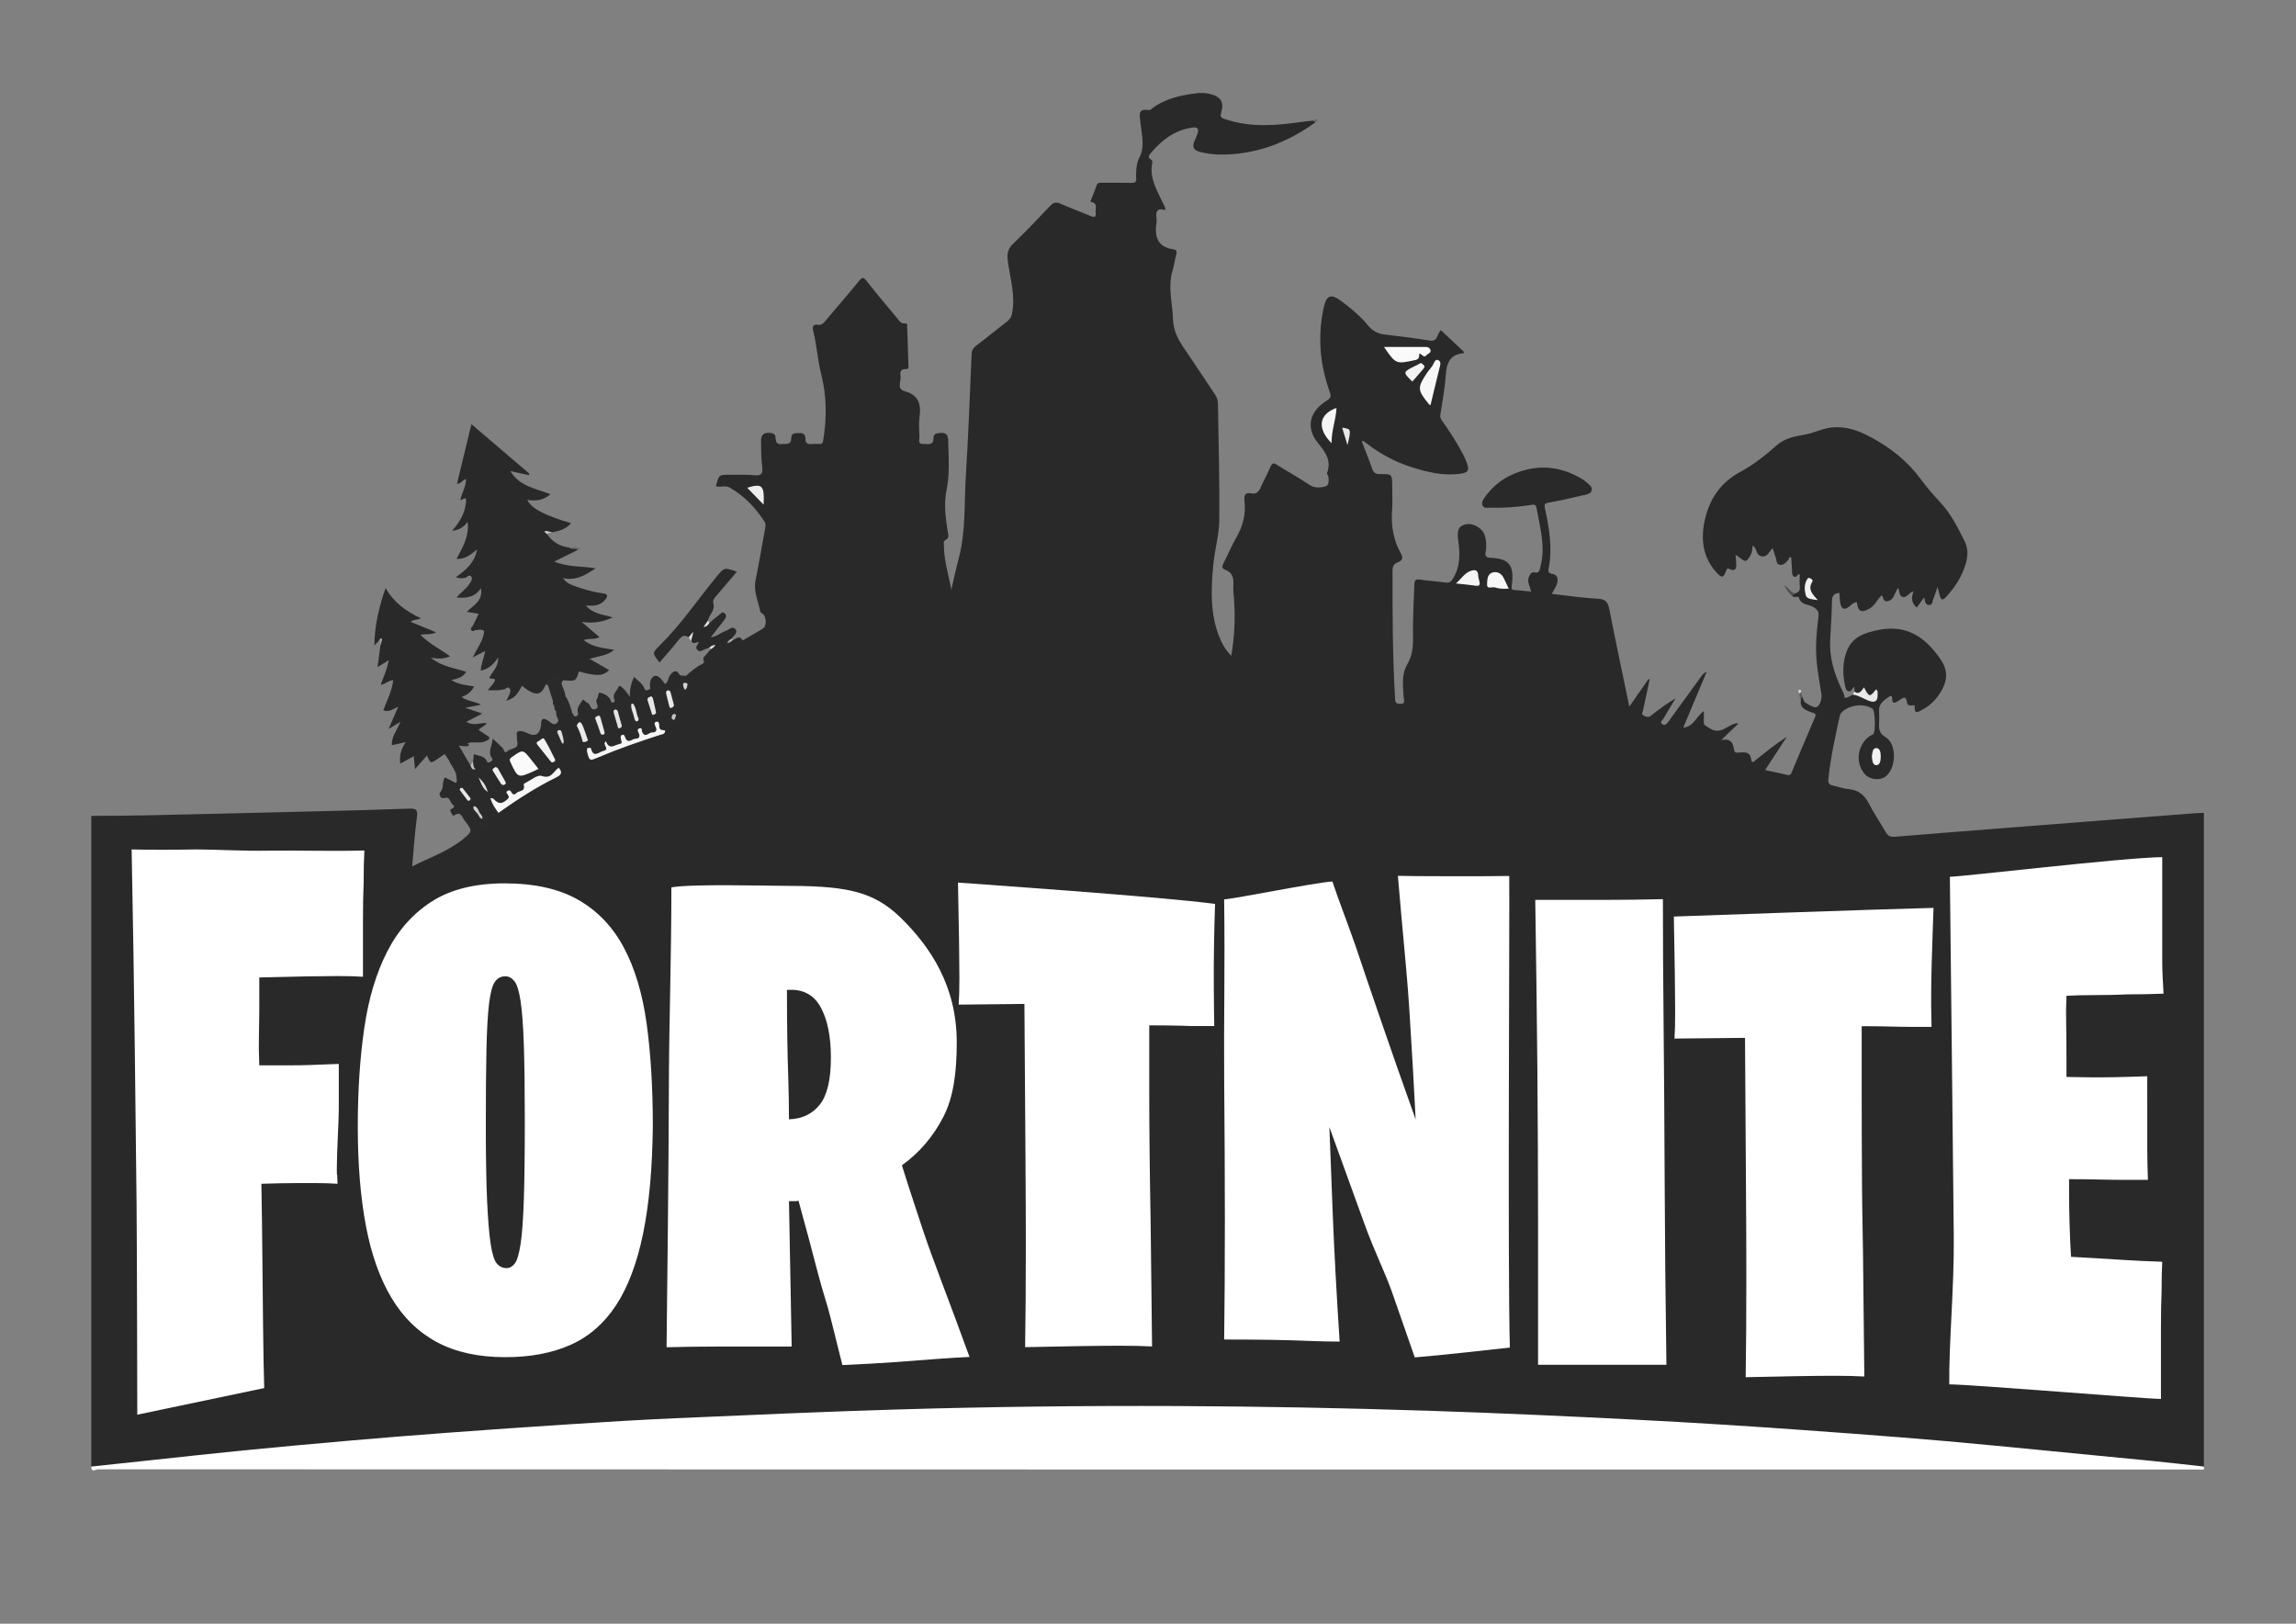 <?xml version="1.0" encoding="UTF-8" standalone="no"?>
<svg
   xmlns:dc="http://purl.org/dc/elements/1.1/"
   xmlns:cc="http://creativecommons.org/ns#"
   xmlns:rdf="http://www.w3.org/1999/02/22-rdf-syntax-ns#"
   xmlns:svg="http://www.w3.org/2000/svg"
   xmlns="http://www.w3.org/2000/svg"
   viewBox="0 0 1122.52 793.707"
   height="793.707"
   width="1122.52"
   xml:space="preserve"
   id="svg2"
   version="1.1"><rect x="0" y="0" width="1122.52" height="793.707" fill="#808080" stroke="none"/><defs
     id="defs6"><clipPath
       id="clipPath18"
       clipPathUnits="userSpaceOnUse"><path
         id="path16"
         d="M 0,595.28 H 841.89 V 0 H 0 Z" /></clipPath></defs><g
     transform="matrix(1.333,0,0,-1.333,0,793.707)"
     id="g10"><g
       id="g12"><g
         clip-path="url(#clipPath18)"
         id="g14"><g
           transform="translate(209.827,334.131)"
           id="g20"><path
             id="path22"
             style="fill:#292929;fill-opacity:1;fill-rule:evenodd;stroke:none"
             d="M 0,0 C 0.159,-0.106 0.195,-0.245 0.107,-0.416 -0.14,-2.142 1.278,-3.151 1.875,-4.515 1.979,-4.742 2.05,-4.978 2.102,-5.22 c 0.286,-1.735 1.186,-3.465 -0.047,-5.185 0.658,-0.26 1.13,0.179 1.658,0.174 0.732,0.085 1.452,0.286 2.196,0.275 2.883,-1.011 -0.071,-2.329 0.19,-3.483 0.732,-3.101 0.941,-3.253 3.733,-2.143 7.039,2.8 14.08,5.586 21.371,7.681 0.943,0.271 1.916,0.567 2.521,1.456 1.196,1.193 1.905,2.793 3.217,3.892 0.182,0.328 0.421,0.605 0.726,0.823 1.354,0.284 1.354,0.284 1.871,-0.711 0.513,1.284 -1.021,1.562 -1.191,2.49 -0.056,0.25 -0.029,0.491 0.076,0.724 0.21,0.386 0.501,0.77 0.473,1.219 -0.173,2.802 0.248,5.346 2.881,6.985 0.124,0.214 0.28,0.404 0.457,0.576 0.507,0.372 1.461,0.566 0.253,1.369 -0.835,0.557 -2.252,1.165 -0.783,2.532 1.936,1.618 3.798,3.327 6.124,4.417 1.174,0.55 -0.124,1.691 0.457,2.39 0.849,1.022 1.746,2.003 2.622,3.002 0.356,0.745 0.075,0.837 -0.571,0.555 -0.49,-0.184 -0.973,-0.39 -1.472,-0.548 -0.95,-0.301 -1.913,-1.321 -2.903,-0.318 -0.996,1.01 0.156,1.872 0.552,2.945 -0.965,-0.07 -1.901,-0.967 -2.672,0.061 -0.854,0.227 0.829,2.123 -1.087,1.652 -1.651,1.131 -2.627,0.336 -3.707,-1.032 -2.218,-2.808 -4.624,-5.47 -6.971,-8.213 -2.692,3.423 -2.74,3.471 0.083,6.253 7.789,7.678 13.875,16.76 20.797,25.151 2.866,3.473 2.805,3.524 7.486,1.878 -2.564,-3.006 -5.063,-5.926 -7.549,-8.856 -0.768,-0.906 -1.446,-1.538 -1.021,-3.18 0.541,-2.093 -1.614,-3.852 -2.11,-5.942 -0.077,-0.305 -0.309,-0.663 -0.027,-0.901 0.176,-0.147 0.474,0.11 0.715,0.192 1.164,0.964 2.299,1.969 3.506,2.875 0.57,0.428 1.162,1.387 2.028,0.529 0.798,-0.79 0.419,-1.651 -0.162,-2.402 -1.58,-2.044 -3.181,-4.072 -4.967,-6.355 2.213,0.213 3.636,1.669 5.387,2.289 1.195,0.422 2.55,1.971 3.594,0.759 1.206,-1.402 -0.65,-2.463 -1.359,-3.6 -0.203,-0.785 0.444,-0.158 0.595,-0.358 1.079,0.198 2.097,1.787 3.268,0.074 0.355,-0.519 0.801,0.027 1.148,0.228 2.181,1.254 4.391,2.465 6.51,3.819 1.486,0.951 1.285,4.554 -0.201,5.485 -0.284,0.179 -0.701,0.396 -0.753,0.655 -0.764,3.836 -2.582,7.477 -1.748,11.604 1.28,6.337 2.371,12.713 3.519,19.077 0.143,0.787 0.253,1.607 -0.231,2.357 -3.313,5.138 -7.444,9.462 -12.777,12.515 -1.536,0.879 -3.383,0.052 -5.048,0.45 1.071,4.305 1.071,4.296 5.411,4.225 2.885,-0.046 5.791,0.144 8.649,-0.153 2.846,-0.296 3.213,0.806 2.894,3.297 -0.387,3.026 -0.344,6.111 -0.408,9.172 -0.049,2.317 1.002,3.31 3.464,3.041 1.306,-0.142 1.805,-0.668 1.858,-1.759 0.075,-1.554 0.436,-2.566 2.35,-2.327 1.5,0.188 3.379,-0.465 3.394,2.063 0.011,2.157 1.488,1.876 2.953,1.973 1.732,0.115 2.241,-0.669 2.258,-2.189 0.014,-1.294 0.601,-1.973 2.017,-1.832 0.982,0.098 1.983,0.061 2.972,0.014 0.94,-0.045 1.348,0.165 1.529,1.271 1.309,8.012 1.326,16.229 -0.635,23.87 -1.388,5.415 -1.677,10.898 -3.007,16.234 -0.438,1.757 -0.103,2.623 1.858,2.328 1.278,-0.192 1.928,0.655 2.637,1.497 4.117,4.891 8.314,9.718 12.356,14.669 1.144,1.402 1.612,1.304 2.692,-0.067 3.621,-4.598 7.391,-9.08 11.142,-13.575 0.773,-0.925 1.366,-2.171 2.955,-2.013 1.024,0.103 0.792,-0.78 0.813,-1.341 0.17,-4.594 0.321,-9.189 0.449,-13.785 0.019,-0.654 0.305,-1.642 -0.829,-1.61 -3.062,0.086 -1.867,-2.308 -2.05,-3.681 -0.214,-1.609 -1.106,-3.74 1.524,-4.442 4.894,-1.304 6.109,-4.6 5.44,-9.274 -0.353,-2.473 -0.121,-5.041 -0.036,-7.564 0.032,-0.985 -0.716,-2.61 1.365,-2.498 1.538,0.082 3.725,-0.802 3.757,1.981 0.021,1.747 0.892,1.887 2.362,2.047 3.437,0.376 3.017,-2.197 3.079,-4.013 0.194,-5.667 0.505,-11.39 -0.63,-16.977 -1.049,-5.166 -0.363,-10.177 0.447,-15.232 0.182,-1.136 0.664,-2.305 -0.815,-3.021 -0.964,-0.466 -0.584,-1.431 -0.581,-2.18 0.015,-5.421 1.689,-10.597 2.716,-16.004 0.893,3.805 1.687,7.635 2.699,11.406 2.645,9.87 1.964,20.026 2.598,30.055 0.943,14.93 1.478,29.885 2.13,44.831 0.061,1.379 0.479,2.247 1.618,3.1 3.889,2.919 7.636,6.026 11.489,8.996 1.055,0.814 1.507,1.677 1.765,3.053 1.225,6.499 -0.746,12.695 -1.585,18.983 -0.347,2.596 -0.108,4.468 1.947,6.411 4.709,4.453 9.142,9.201 13.606,13.905 1.153,1.213 2.139,1.482 3.714,0.783 3.606,-1.6 7.321,-2.952 10.955,-4.489 1.42,-0.601 2.293,-0.632 1.99,1.252 -0.225,1.394 0.982,3.416 -1.649,3.836 -0.509,0.082 -0.108,0.573 0,0.856 0.669,1.757 1.402,3.492 2.012,5.27 0.363,1.055 1.132,0.94 1.94,0.937 3.516,-0.015 7.034,0.043 10.548,-0.046 1.442,-0.038 2.264,0.248 1.994,1.893 -0.073,0.439 -0.02,0.9 -0.011,1.35 0.037,2.248 0.222,4.248 1.393,6.48 1.614,3.077 0.85,6.866 0.47,10.366 -0.068,0.627 -0.256,1.245 -0.274,1.871 -0.068,2.292 -1.524,5.545 3.15,4.698 0.272,-0.049 0.647,0.274 0.926,0.488 4.895,3.757 10.659,5.004 16.597,5.71 1.518,0.179 3.031,0.163 4.562,-0.19 4.167,-0.962 5.564,-2.906 4.371,-6.915 -0.51,-1.715 0.125,-1.936 1.46,-2.389 9.444,-3.206 19,-2.307 28.582,-0.949 1.158,0.164 2.324,0.26 3.486,0.387 0.535,0.151 1.158,0.483 1.116,-0.547 -10.639,-7.712 -22.384,-12.116 -35.666,-11.864 -2.25,0.042 -4.471,0.426 -6.671,0.935 -2.216,0.513 -3.094,1.67 -2.131,3.893 0.391,0.905 0.797,1.809 1.11,2.744 0.663,1.97 0.063,2.603 -2.071,2.283 -6.335,-0.952 -11.014,-4.583 -15.004,-9.301 -0.622,-0.736 -1.305,-1.626 0.044,-2.382 0.607,-0.341 0.537,-0.951 0.448,-1.416 -1.048,-5.463 1.774,-9.867 3.898,-14.465 0.367,-0.797 1.004,-1.5 0.893,-2.692 -3.353,1.111 -3.463,-0.916 -3.188,-3.304 0.04,-0.356 0.052,-0.728 -0.001,-1.08 -0.793,-5.121 0.149,-9.125 6.227,-9.991 1.065,-0.151 1.355,-0.804 0.989,-1.971 -0.562,-1.79 -0.684,-3.72 -1.258,-5.504 -1.964,-6.091 -0.107,-12.112 0.072,-18.17 0.136,-4.627 2.325,-8.149 4.793,-11.726 3.626,-5.257 7.088,-10.629 10.671,-15.917 0.748,-1.106 1.01,-2.256 1.026,-3.549 0.192,-14.153 0.638,-28.31 0.488,-42.459 -0.056,-5.432 -1.686,-10.827 -2.197,-16.277 -0.901,-9.626 -1.262,-19.258 2.99,-28.362 0.455,-0.973 1.025,-1.902 1.631,-2.791 0.493,-0.722 1.121,-1.352 1.961,-2.342 1.224,7.086 1.507,13.831 1.027,20.622 -0.127,1.797 -0.379,3.611 -0.258,5.397 0.173,2.547 -0.33,4.56 -2.963,5.533 -1.455,0.538 -1.169,1.4 -0.589,2.519 1.566,3.026 2.842,6.215 4.558,9.149 2.493,4.265 3.659,8.739 3.075,13.646 -0.231,1.94 0.192,3.204 2.531,2.72 1.859,-0.385 2.734,0.647 3.424,2.195 1.131,2.543 2.477,4.992 3.571,7.55 0.578,1.352 1.093,1.543 2.356,0.745 3.953,-2.496 8.062,-4.748 11.942,-7.348 1.913,-1.283 3.866,-1.063 5.692,-0.642 1.615,0.372 1.411,2.221 1.27,3.591 -0.047,0.456 -0.662,0.951 -0.474,1.473 1.648,4.565 -0.626,7.516 -3.413,10.989 -4.564,5.686 -3.005,11.535 3.307,15.507 1.356,0.855 1.696,1.412 1.097,3.067 -3.569,9.842 -4.481,19.952 -2.404,30.259 1.126,5.589 2.688,6.142 7.276,2.636 3.298,-2.52 6.504,-5.187 9.107,-8.421 1.707,-2.122 3.733,-3.068 6.354,-3.369 5.448,-0.627 10.893,-1.327 16.306,-2.196 3.081,-0.495 2.559,2.399 4.104,3.828 2.826,-2.67 5.698,-5.383 8.531,-8.058 -0.123,-0.25 -0.156,-0.395 -0.2,-0.399 -4.874,-0.408 -6.246,-3.438 -6.536,-7.887 -0.32,-4.922 -1.231,-9.812 -2.006,-14.697 -0.19,-1.192 0.428,-1.886 0.975,-2.665 2.692,-3.829 5.249,-7.742 7.401,-11.906 0.533,-1.032 1.019,-2.104 1.392,-3.203 0.894,-2.64 0.428,-3.419 -2.298,-3.821 -6.318,-0.93 -12.331,0.575 -18.26,2.477 -5.869,1.883 -11.233,4.773 -16.12,8.537 -0.423,0.327 -0.852,0.652 -1.305,0.933 -0.101,0.062 -0.32,-0.066 -0.587,-0.131 1.276,-3.324 2.62,-6.604 3.777,-9.948 0.521,-1.502 1.253,-2.052 2.888,-2.028 4.479,0.063 4.481,-0.024 4.481,-4.564 0,-2.885 0.182,-5.786 -0.039,-8.654 -0.436,-5.614 0.46,-10.907 3.204,-15.841 0.854,-1.539 0.761,-2.581 -1.069,-3.252 -1.344,-0.494 -1.979,-1.386 -1.979,-3.058 -0.005,-15.508 -0.004,-31.013 0.923,-46.504 0.07,-1.16 -0.17,-2.332 1.677,-2.388 1.335,-0.04 1.831,0.25 1.6,1.604 -0.15,0.886 -0.187,1.793 -0.248,2.692 -0.243,3.572 -0.438,7.01 1.565,10.391 1.748,2.946 2.08,6.491 2.011,9.942 -0.129,6.407 0.246,12.796 0.487,19.191 0.06,1.568 0.466,1.982 2.001,1.764 3.118,-0.444 6.268,-0.661 9.389,-1.09 1.449,-0.2 2.061,0.273 2.844,1.574 2.653,4.412 2.533,9.067 1.848,13.857 -0.55,3.842 0.191,5.368 2.858,5.938 2.676,0.574 6.234,-1.542 6.939,-4.259 0.479,-1.832 0.682,-3.732 0.295,-5.623 -0.331,-1.614 -0.05,-2.336 1.921,-2.422 6.746,-0.296 8.642,-2.821 7.623,-10.176 -0.195,-1.418 0.056,-1.586 1.255,-1.65 1.875,-0.102 3.743,-0.346 5.855,-0.554 -0.42,1.976 -1.731,3.645 -0.68,5.706 0.493,0.966 0.846,1.54 1.901,1.324 1.776,-0.364 1.805,0.642 2.18,2.048 1.961,7.387 -0.151,14.437 -1.418,21.572 -0.304,1.698 -1.411,1.199 -2.454,1.05 -4.825,-0.696 -9.672,-1.09 -14.549,-0.916 -0.941,0.033 -2.173,-0.361 -2.731,0.674 -0.634,1.183 0.168,2.281 0.829,3.214 3.753,5.31 8.994,8.518 15.191,10.037 7.252,1.778 14.096,0.384 20.462,-3.455 0.462,-0.278 0.933,-0.571 1.312,-0.945 0.934,-0.925 2.499,-1.666 2.165,-3.175 -0.302,-1.37 -1.958,-1.51 -3.109,-1.789 -4.183,-1.012 -8.392,-1.947 -12.629,-2.699 -1.486,-0.262 -1.711,-0.738 -1.419,-2.085 1.568,-7.226 2.818,-14.482 1.406,-21.906 -0.209,-1.095 -0.31,-1.909 1.387,-2.185 1.987,-0.323 2.15,-2.132 1.565,-3.781 -0.41,-1.152 -1.128,-2.194 -1.83,-3.512 5.757,-0.642 11.253,-1.523 16.777,-1.764 3.013,-0.132 3.831,-1.338 4.35,-4.001 2.278,-11.687 4.766,-23.333 7.302,-35.593 2.536,3.645 4.794,6.887 7.052,10.132 0.13,-0.061 0.262,-0.121 0.392,-0.18 -0.803,-3.757 -1.626,-7.511 -2.395,-11.276 -0.138,-0.673 -0.89,-1.44 0.346,-2.042 1.007,-0.492 1.722,-0.613 2.678,0.148 2.806,2.238 5.701,4.367 8.907,6.28 -1.485,-2.462 -3.009,-4.9 -4.42,-7.403 -0.329,-0.584 -1.495,-1.235 -0.537,-2.002 1.051,-0.841 1.727,0.029 2.353,0.896 3.999,5.549 8.028,11.078 12.055,16.607 0.467,0.641 0.993,1.239 1.941,1.622 -2.798,-6.674 -5.598,-13.348 -8.597,-20.501 3.982,0.438 4.76,4.175 7.547,6.086 0,-1.359 0.08,-2.549 -0.021,-3.725 -0.135,-1.599 0.846,-1.67 1.981,-2.456 4.147,-2.876 6.621,1.086 9.847,1.675 0.154,0.028 0.32,-0.024 0.88,-0.075 -2.019,-1.933 -3.855,-3.689 -6.303,-6.03 3.589,0.712 4.362,-1.146 4.702,-3.635 0.194,-1.428 1.561,-0.922 2.452,-0.903 1.864,0.038 3.476,0.113 3.811,-2.458 0.273,-2.086 1.387,-0.558 1.963,-0.102 3.595,2.831 7.138,5.726 11.125,8.275 -2.602,-3.984 -5.203,-7.968 -7.962,-12.191 2.857,-0.616 5.489,-1.134 8.095,-1.774 0.904,-0.223 1.275,0.028 1.609,0.827 2.839,6.785 5.672,13.573 8.605,20.317 0.64,1.476 -0.368,1.415 -1.16,1.732 -2.173,0.872 -4.611,1.535 -3.993,4.756 -0.157,0.49 -0.485,1.05 0.449,1.093 0.31,-0.943 0.611,-1.952 1.515,-2.46 1.319,-0.742 3.16,-2.019 4.168,-1.141 1.185,1.033 1.625,3.092 1.309,4.97 -1.015,6.027 -2.132,12.053 -1.873,18.199 0.14,3.324 0.458,6.646 0.856,9.949 0.193,1.598 -0.385,2.354 -1.696,3.214 -1.805,1.185 -4.701,0.672 -5.48,3.597 -0.168,0.626 -1.707,-0.196 -2.449,0.513 -0.307,1.084 0.753,0.663 1.114,1.012 1.115,0.365 1.812,0.922 1.672,2.311 -0.151,1.514 -0.034,3.058 -0.034,4.69 -0.989,0.203 -1.208,-1.487 -2.195,-0.808 -0.81,0.556 -0.59,1.445 -0.643,2.23 -0.105,1.528 -0.179,3.057 -0.275,4.585 -0.006,0.08 -0.088,0.155 -0.148,0.252 -0.767,0.123 -0.655,-0.671 -0.964,-1.003 -0.871,-0.933 -1.719,-2.05 -3.113,-1.784 -1.308,0.251 -1.139,1.654 -1.458,2.639 -0.358,1.108 -0.724,2.212 -1.129,3.445 -1.291,-1.138 -1.848,-3.323 -4.041,-2.982 -2.082,0.324 -1.696,2.742 -3.004,3.762 -0.196,0.19 -0.314,0.138 -0.329,-0.145 -0.089,-1.849 -0.599,-3.534 -1.928,-4.889 -0.739,-0.751 -0.749,-0.739 -4.314,1.853 0.097,-1.251 0.245,-2.4 0.265,-3.55 0.023,-1.608 -0.485,-2.649 -2.345,-1.729 -0.852,0.421 -1.11,0.255 -1.45,-0.715 -0.888,-2.532 -1.537,-2.612 -3.4,-0.577 -4.929,5.381 -5.873,11.821 -4.488,18.652 1.63,8.047 5.756,14.351 13.246,18.356 4.845,2.59 9.161,6.085 13.282,9.702 3.066,2.693 6.722,3.265 10.406,3.93 3.365,0.608 6.402,2.273 9.869,2.61 5.295,0.516 9.917,-1.236 14.389,-3.654 7.124,-3.852 13.36,-8.742 18.19,-15.369 2.222,-3.047 4.732,-5.903 7.307,-8.666 3.804,-4.087 6.199,-8.993 8.678,-13.888 1.454,-2.872 1.291,-5.689 0.417,-8.619 -1.365,-4.584 -3.918,-8.422 -7.118,-11.928 -1.403,-1.535 -1.938,-1.069 -2.373,0.579 -0.242,0.921 -0.482,1.843 -0.803,3.073 -0.581,-1.684 -0.985,-3.147 -1.596,-4.518 -0.352,-0.789 -0.078,-2.229 -1.592,-2.108 -1.446,0.116 -1.329,1.428 -1.721,2.762 -0.965,-1.327 -1.783,-2.45 -2.696,-3.705 -1.972,1.585 -2.108,3.559 -1.178,5.958 -1.688,-0.428 -2.381,-2.322 -3.795,-2.12 -1.651,0.24 -1.233,2.154 -1.863,3.327 -1.417,-1.646 -1.328,-4.574 -4.097,-4.872 -1.379,-0.147 -1.26,1.516 -1.949,2.175 -1.652,-1.516 -2.493,-3.764 -4.538,-4.913 -2.921,-1.643 -4.187,-0.994 -4.541,2.383 -1.282,-0.001 -2.056,-0.989 -2.919,-1.651 -1.889,-1.446 -2.767,-0.638 -3.152,1.263 -0.246,1.208 -0.25,2.465 -0.374,3.811 -1.926,-0.146 -2.677,-1.013 -2.705,-3.056 -0.064,-4.681 -0.391,-9.36 -0.653,-14.038 -0.359,-6.373 1.383,-12.262 4.084,-17.931 0.533,-1.115 1.153,-2.188 1.199,-3.487 1.198,0.039 2.062,0.727 3.005,1.216 2.205,0.575 3.897,-0.902 5.796,-1.504 1.692,-0.536 2.522,-0.097 2.714,2.133 -1.58,-1.284 -2.902,-1.609 -4.098,-0.02 -0.559,0.741 -1.109,-0.001 -1.638,-0.212 -0.923,-0.365 -1.746,-0.453 -2.187,0.692 v 1.797 c -0.872,-0.56 -1.024,-1.923 -2.048,-1.688 -1.126,0.258 -1.253,1.421 -1.447,2.388 -0.849,4.226 -0.836,8.445 0.753,12.484 2.038,5.182 6.626,6.631 11.556,7.636 10.59,2.158 17.594,-2.904 23.066,-11.188 2.31,-3.497 2.281,-7.082 0.279,-10.698 -1.738,-3.14 -4.072,-5.739 -7.299,-7.36 -1.001,-0.504 -2.872,-2.143 -2.736,1.021 0.04,0.899 -0.615,0.591 -1.128,0.513 -0.834,-0.125 -1.591,0.294 -1.674,1.026 -0.317,2.814 -1.533,1.782 -2.955,0.877 -1.048,-0.668 -2.544,-1.925 -2.524,0.885 0.005,0.813 -0.578,0.826 -1.1,0.464 -1.93,-1.339 -3.929,-2.617 -3.697,-5.469 0.115,-1.432 0.069,-2.884 0.011,-4.326 -0.084,-2.132 0.043,-3.66 2.417,-5.09 4.193,-2.526 3.906,-11.405 -0.019,-14.385 -2.108,-1.603 -5.795,-1.194 -7.605,0.842 -3.967,4.46 -2.57,11.82 2.765,14.538 0.076,0.039 0.184,0.02 0.255,0.067 0.975,0.644 0.781,8.771 -0.221,9.418 -3.282,2.12 -8.749,1.423 -11.454,-1.51 -0.336,-0.365 -0.514,-0.936 -0.624,-1.441 -1.638,-7.548 -3.313,-15.084 -4.11,-22.792 -0.178,-1.73 0.451,-2.206 1.854,-2.5 1.841,-0.387 3.647,-1.08 5.504,-1.24 3.679,-0.317 5.939,-2.173 7.577,-5.431 1.773,-3.522 4.071,-6.777 6.012,-10.221 0.798,-1.417 1.662,-1.983 3.375,-1.839 13.371,1.125 26.751,2.143 40.129,3.192 11.672,0.913 23.344,1.826 35.016,2.735 11.853,0.923 23.706,1.842 35.562,2.752 0.895,0.068 1.799,0.049 2.701,0.07 v -239.703 c -2.538,-1.269 -5.187,-0.416 -7.695,-0.117 -21.66,2.576 -43.371,4.652 -65.083,6.683 -14.079,1.319 -28.185,2.392 -42.284,3.517 -13.197,1.053 -26.401,2.058 -39.607,2.986 -9.879,0.697 -19.773,1.26 -29.66,1.863 -11.235,0.684 -22.485,1.105 -33.708,1.978 -3.768,0.293 -7.561,0.38 -11.333,0.515 -10.712,0.378 -21.425,0.846 -32.127,1.316 -12.507,0.55 -25.035,0.548 -37.524,1.46 -0.358,0.025 -0.72,0.048 -1.08,0.042 -13.253,-0.255 -26.498,0.362 -39.735,0.675 -28.579,0.676 -57.155,0.445 -85.728,0.298 -11.076,-0.058 -22.171,-0.108 -33.244,-0.496 -12.605,-0.442 -25.217,-0.615 -37.816,-1.073 -13.95,-0.506 -27.901,-1.026 -41.846,-1.653 -10.614,-0.478 -21.234,-0.927 -31.835,-1.599 -13.21,-0.84 -26.427,-1.581 -39.635,-2.466 -9.074,-0.61 -18.149,-1.245 -27.224,-1.849 -10.245,-0.682 -20.474,-1.605 -30.711,-2.411 -10.958,-0.864 -21.903,-1.889 -32.847,-2.9 -13.819,-1.281 -27.635,-2.581 -41.433,-4.08 -9.853,-1.069 -19.693,-2.264 -29.562,-3.181 -1.054,-0.098 -2.177,-0.26 -3.123,0.492 v 238.62 c 6.559,0.057 13.121,0.036 19.679,0.182 21.423,0.473 42.845,0.993 64.267,1.523 10.89,0.27 21.782,0.537 32.668,0.957 2.472,0.094 3.185,-0.387 2.828,-3.037 -0.799,-5.94 -1.183,-11.936 -1.758,-18.157 6.436,3.23 13.048,5.555 18.592,9.911 1.11,0.384 2.202,-0.413 3.402,0.107 1.12,0.489 2.346,0.331 2.039,2.287 -0.251,1.601 1.423,1.97 2.605,2.02 1.356,0.059 1.981,0.123 1.543,1.763 -0.344,1.283 0.487,2.256 1.785,2.549 0.73,0.165 1.425,0.183 1.517,1.13 1.682,2.334 4.281,3.506 6.582,4.994 4.513,2.917 9.006,5.904 13.917,8.136 1.656,0.752 2.04,1.828 1.509,3.424 0.65,1.84 0.572,3.556 -0.776,5.107 -0.651,0.746 -0.389,1.622 0.188,2.156 0.715,0.662 1.015,1.639 1.846,2.172 0.398,0.004 0.747,-0.139 1.075,-0.351 0.366,-0.27 0.722,-0.596 0.818,-1.032 0.529,-2.406 1.523,-1.408 2.64,-0.481 -0.617,0.994 -1.539,1.408 -2.293,2.016 -0.553,0.447 -1.277,0.956 -0.889,1.739 0.318,0.642 1.09,0.397 1.704,0.287 0.418,-0.075 0.857,-0.32 1.237,0.112 -3.173,0.245 -5.417,2.393 -4.957,5.306 0.245,1.55 -0.805,2.063 -1.253,3.051 -0.028,0.175 -0.055,0.349 -0.082,0.524 -0.317,0.37 -0.219,0.773 -0.108,1.187 0.149,0.559 0.352,1.176 -0.656,0.912 -0.507,0.478 -0.294,1.115 -0.367,1.687 0.535,0.775 0.654,1.559 0.341,2.495 -0.434,1.298 0.012,2.263 1.4,2.675 1.194,0.155 1.717,-0.673 1.707,-1.575 C -3.612,6.633 -2.904,7.938 -2.747,7.561 -2.452,6.9 -2.753,6.046 -2.08,5.508 -1.708,4.134 -2.324,2.904 -2.562,1.517 -1.89,0.878 -0.485,1.185 0,0" /></g><g
           transform="translate(33.477,57.63)"
           id="g24"><path
             id="path26"
             style="fill:#ffffff;fill-opacity:1;fill-rule:evenodd;stroke:none"
             d="m 0,0 c 7.423,0.792 14.846,1.586 22.27,2.376 11.188,1.19 22.371,2.449 33.569,3.549 12.994,1.276 25.997,2.465 39.004,3.592 11.935,1.036 23.876,2 35.822,2.883 15.002,1.109 30.01,2.163 45.022,3.126 12.858,0.827 25.718,1.638 38.588,2.198 27.194,1.18 54.389,2.406 81.595,3.216 34.065,1.014 68.142,1.396 102.225,1.254 31.014,-0.131 62.022,-0.733 93.016,-1.753 25.221,-0.828 50.433,-1.98 75.636,-3.262 20.335,-1.034 40.659,-2.325 60.969,-3.781 23.536,-1.688 47.069,-3.436 70.556,-5.734 19.082,-1.866 38.17,-3.686 57.251,-5.567 6.444,-0.636 12.878,-1.395 19.317,-2.097 -0.225,-0.339 0.526,-1.148 -0.543,-1.089 -0.629,0.036 -1.261,0.008 -1.893,0.008 -256.657,0 -513.313,-0.002 -769.969,0.075 C 1.737,-1.006 -0.069,-2.342 0,0" /></g><g
           transform="translate(211.944,393.785)"
           id="g28"><path
             id="path30"
             style="fill:#292929;fill-opacity:1;fill-rule:evenodd;stroke:none"
             d="m 0,0 c -2.776,-1.375 -5.551,-2.75 -8.693,-4.305 5.006,-2.03 9.941,-1.633 15.214,-2.436 -3.796,-2.556 -7.24,-4.683 -11.995,-3.608 1.367,-1.993 3.297,-2.568 5.092,-3.189 3.13,-1.082 6.323,-2.001 9.632,-2.417 1.624,-0.203 1.906,-0.851 0.866,-2.2 -1.749,-2.27 -4.143,-2.52 -7.167,-2.218 2.67,-3.271 6.352,-3.226 9.801,-4.395 -3.785,-1.768 -7.416,-2.265 -11.405,-1.616 2.135,-1.82 4.27,-3.639 6.583,-5.61 -1.813,-1.005 -3.686,-0.304 -5.779,-1.068 3.323,-2.731 7.147,-2.875 11.181,-3.601 -2.723,-2.274 -5.861,-2.218 -9.002,-3.328 2.534,-1.448 4.829,-2.76 7.15,-4.088 -2.319,-2.241 -4.534,-2.322 -11.124,-0.495 -1.032,-3.601 -1.032,-3.601 -5.643,-3.252 -2.917,1.529 -4.955,1.036 -6.484,-1.566 -1.837,-4.258 -3.767,-4.366 -8.717,-0.486 -2.129,-3.758 -2.764,-4.381 -5.736,-5.469 0.367,0.749 0.651,1.323 0.93,1.898 0.404,0.831 0.813,1.834 0.302,2.574 -0.75,1.088 -1.49,-0.414 -2.339,-0.324 -0.513,0.054 -1.054,-0.251 -1.587,-0.27 -1.254,-0.045 -2.51,-0.014 -4.059,-0.014 0.824,1.422 2.198,2.26 2.608,3.775 -0.439,0.862 -1.518,0.104 -2.113,0.817 1.128,2.274 3.46,4.078 3.248,7.463 -1.639,-2.567 -3.517,-4.259 -6.356,-4.857 0.03,2.442 1.2,4.543 1.562,7.209 -1.46,-0.765 -2.716,-1.422 -4.521,-2.366 1.264,2.734 2.789,4.684 3.571,7.002 1.048,3.11 0.886,3.34 -2.331,3.055 -0.593,-0.053 -1.383,-0.922 -1.853,0.099 -0.295,0.639 0.448,1.038 0.693,1.558 0.648,1.375 1.336,2.732 2.095,4.271 -1.462,0.252 -2.777,0.479 -4.323,0.747 2.262,2.389 5.976,3.86 5.152,8.624 -2.357,-3.375 -5.379,-3.667 -8.93,-3.372 1.636,1.975 3.672,3.217 4.852,5.207 0.445,0.751 1.158,1.634 0.475,2.474 -0.751,0.923 -1.392,-0.257 -2.089,-0.43 -1.055,-0.26 -2.032,-0.315 -3.533,0.18 3.742,2.658 6.866,5.267 7.83,10.199 -2.465,-2.011 -4.526,-3.672 -7.562,-3.483 2.215,4.223 4.728,8.215 4.06,13.614 -1.47,-2.083 -3.188,-3.011 -5.685,-3.335 3.059,3.563 5.201,7.196 5.11,11.755 -0.839,0.591 -1.232,-0.62 -2.083,-0.346 0.547,2.512 2.089,4.826 2.08,7.562 -1.389,-0.154 -1.728,-1.824 -3.306,-1.668 1.737,7.178 3.458,14.291 5.282,21.824 7.163,-6.114 14.221,-12.139 21.28,-18.165 -0.074,-0.176 -0.15,-0.351 -0.224,-0.526 -2.258,0.492 -4.514,0.987 -6.772,1.48 3.307,-5.54 9.263,-6.394 14.701,-8.478 -2.596,-2.268 -5.435,-2.552 -8.489,-2.061 1.365,-3.084 6.265,-5.688 16.045,-8.549 -1.894,-2.285 -4.44,-2.88 -7.034,-3.38 -1.508,0.345 -1.508,0.345 -1.76,-0.652 C -9.32,2.931 -6.644,1.248 -3.188,0.854 -2.256,0.081 -0.722,1.557 0,0" /></g><g
           transform="translate(139.053,360.592)"
           id="g32"><path
             id="path34"
             style="fill:#292929;fill-opacity:1;fill-rule:evenodd;stroke:none"
             d="M 0,0 C -0.454,-0.486 -0.908,-0.973 -1.755,-1.881 -1.644,5.651 -0.038,12.29 2.365,19.197 5.361,13.955 9.747,10.671 15.298,8.134 13.912,7.347 12.473,7.79 11.593,6.783 14.639,5.53 17.68,4.278 20.911,2.948 19.121,2.032 17.309,2.386 15.12,2.107 c 3.247,-3.397 7.229,-5.248 10.898,-7.936 -2.165,-0.989 -4.24,-0.966 -7.065,-0.554 4.173,-3.314 8.687,-3.71 12.974,-5.131 -1.098,-1.937 -3.025,-2.508 -5.436,-3.04 2.861,-1.732 5.545,-1.847 8.331,-2.332 -0.977,-1.931 -2.449,-3.163 -4.625,-3.849 2.141,-1.575 4.761,-1.585 7.15,-2.825 -1.826,-0.372 -3.365,-0.686 -5.747,-1.17 2.452,-0.823 4.15,-1.392 6.236,-2.091 -2.052,-1.066 -3.886,-2.018 -5.86,-3.044 2.506,-1.581 4.902,-0.405 7.4,-0.397 -0.576,-1.418 -2.135,-1.431 -2.871,-2.607 0.845,-0.567 1.81,-1.171 2.724,-1.846 0.476,-0.351 1.405,-0.566 1.161,-1.277 -0.161,-0.465 -0.944,-0.778 -1.506,-1.029 -2.068,-0.927 -4.384,0.132 -6.465,-0.771 0.019,-1.386 -0.862,-0.807 -1.357,-0.519 -2.007,1.174 -1.859,-0.151 -1.729,-1.441 0.342,-3.396 -0.33,-4.112 -3.829,-4.026 -0.46,0.66 -0.921,1.32 -1.462,2.097 -0.854,-0.588 -1.705,-1.181 -2.564,-1.762 -2.636,-1.786 -2.637,-1.784 -3.916,1.255 -1.391,-1.582 -2.733,-3.11 -4.407,-5.016 -0.168,1.785 -0.295,3.126 -0.447,4.745 -1.734,-0.962 -3.246,-1.801 -4.939,-2.74 -0.448,3.056 0.327,5.443 2.002,7.882 -1.793,-0.393 -3.389,-0.743 -5.091,-1.116 -0.201,3.183 1.874,5.396 3.128,8.548 -1.605,-0.96 -2.697,-1.614 -4.328,-2.589 1.263,2.917 2.327,5.376 3.512,8.116 -1.829,-0.653 -3.353,-2.211 -5.471,-1.247 1.361,3.57 3.16,6.985 3.672,11.027 -1.728,-0.045 -2.847,-1.483 -4.604,-1.736 0.972,2.924 2.368,5.596 2.939,9.061 -1.487,-0.931 -2.69,-1.685 -4.132,-2.587 0.399,2.949 0.756,5.589 1.114,8.229 C 0.662,-0.973 1.278,-0.187 0,0" /></g><g
           transform="translate(164.558,316.814)"
           id="g36"><path
             id="path38"
             style="fill:#2a2a2a;fill-opacity:1;fill-rule:evenodd;stroke:none"
             d="M 0,0 C 2.203,0.615 4.133,1.404 3.406,4.357 3.206,5.171 2.892,6.326 3.733,6.767 4.247,7.038 5.261,6.568 5.835,5.917 6.21,5.492 6.584,5.512 6.915,5.986 7.432,5.632 7.775,5.139 6.889,4.995 6.057,4.859 5.167,5.07 3.76,5.164 5.317,2.503 6.675,0.181 8.032,-2.141 c 1.489,-0.134 0.353,1.226 0.92,1.616 0.092,0.799 0.184,1.596 0.298,2.576 1.803,-0.658 3.819,-0.556 4.774,-2.588 0.315,-0.671 0.788,-0.522 1.315,-0.179 0.474,0.308 1.034,0.594 0.58,1.217 -1.747,2.398 0.07,4.567 0.241,7.258 1.381,-1.301 2.472,-2.346 3.585,-3.368 0.576,-0.529 0.564,-2.518 1.901,-1.189 1.179,1.173 4.365,0.582 3.446,3.683 -0.025,0.085 -0.028,0.179 -0.023,0.269 0.07,1.138 -0.527,2.827 0.408,3.255 0.895,0.41 2.46,-0.155 3.522,-0.698 2.443,-1.249 4.205,-0.531 4.732,2.177 0.068,0.352 0.169,0.708 0.165,1.061 -0.026,2.405 0.9,2.48 2.727,1.322 0.848,-0.54 1.759,-1.88 3.051,-0.817 1.265,1.041 -0.099,2.033 -0.196,3.054 -0.026,0.266 -0.03,0.533 -0.043,0.799 1.225,-0.688 2.044,-1.285 1.704,-3.147 -0.474,-2.602 2.067,-4.652 5.59,-5.031 C 45.726,7.759 44.407,8.156 42.712,8.583 44.086,6.874 45.778,6.206 47.081,5.078 46.782,3.341 44.822,3.695 43.907,2.582 43.349,1.901 42.861,3.105 42.934,3.576 43.088,4.587 42.812,5.316 42.08,5.946 41.526,6.854 41.718,8.045 40.971,8.879 41.324,8.12 41.866,7.396 41.396,6.49 40.743,5.958 41.656,4.941 40.15,4.296 c -2.033,-0.87 1.527,-2.331 0.495,-3.849 2.285,-1.301 0.044,-2.244 -0.265,-3.341 -1.206,-3.027 -2.925,-3.813 -5.976,-3.864 -2.372,-0.039 -4.676,-1.05 -6.005,-3.347 -1.276,-2.208 -3.694,-3.219 -5.966,-2.444 -0.46,-3.16 -2.716,-4.514 -5.678,-3.372 0.54,-1.184 1.567,-2.138 1.505,-3.545 0.277,-0.854 1.585,-2.118 -0.932,-1.558 -1.64,0.366 -2.464,-0.694 -1.838,-2.42 0.564,-1.553 0.818,-2.544 -1.577,-2.006 -1.511,0.337 -3.386,0.135 -2.531,-2.419 0.45,-1.341 0.096,-1.783 -1.372,-1.596 -1.589,0.204 -3.303,-1.666 -4.814,0.28 3.585,3.021 3.637,3.063 0.64,6.918 -0.875,1.126 -1.318,3.551 -3.768,1.872 -0.55,-0.376 -0.886,0.401 -1.099,0.866 -0.239,0.525 -0.778,1.17 0.12,1.565 0.854,0.375 1.256,0.865 0.402,1.523 -1.015,0.781 -0.907,2.957 -2.877,2.466 -0.83,-0.207 -1.27,-0.229 -1.723,0.605 -0.422,0.776 -0.263,1.118 0.277,1.802 1.088,1.379 0.318,3.342 1.439,5.106 0.937,-0.472 2.001,-1.001 3.059,-1.544 C 2.021,-8.188 2.28,-8.695 2.787,-8.22 3.2,-7.833 2.914,-7.454 2.926,-7.044 3.014,-4.234 0.971,-2.345 0,0" /></g><g
           transform="translate(248.29,334.668)"
           id="g40"><path
             id="path42"
             style="fill:#2a2a2a;fill-opacity:1;fill-rule:evenodd;stroke:none"
             d="m 0,0 c 0.888,-0.974 2.143,-1.815 1.243,-3.436 -0.251,-0.452 -0.351,-1.063 -1.03,-1.082 -0.145,-0.003 -0.357,0.136 -0.434,0.27 -0.406,0.704 0.215,0.909 0.618,1.229 0.192,0.154 0.444,0.329 0.133,0.71 -0.374,-0.11 -0.785,-0.23 -1.197,-0.351 -0.157,0.157 -0.292,0.602 -0.415,0.466 -0.247,-0.277 -0.285,-0.713 0.005,-1.07 -0.888,-1.45 -1.83,-2.853 -3.307,-3.791 -1.394,-1.024 -1.957,0.349 -2.783,0.965 0.157,-1.448 -0.688,-2.174 -1.925,-2.515 -1.441,-0.398 -2.986,-1.143 -4.07,0.686 -0.003,-1.391 -0.349,-2.541 -1.933,-2.889 -1.381,-0.301 -2.634,-0.731 -4.172,-0.058 -0.58,0.254 -1.058,-1.934 -2.545,-2.231 -1.783,-0.357 -3.523,-0.345 -5.166,-2.031 -1.942,-1.994 -3.397,-1.275 -5.996,1.519 -0.128,0.471 -0.651,1.246 0.095,1.331 2.237,0.254 0.979,0.885 0.25,1.514 -1.362,0.948 -1.474,2.573 -2.097,3.914 -0.421,0.91 -0.687,1.917 -2.046,1.453 -0.63,0.808 -1.147,1.747 -1.914,2.393 -1.184,0.996 0.006,1.411 0.33,2.051 0.502,-0.243 0.426,-1.304 1.372,-0.937 0.746,0.29 0.848,0.755 0.635,1.483 -0.487,1.667 0.785,2.846 1.444,4.089 0.64,1.21 1.192,-0.368 1.838,-0.523 1.429,-0.344 1.139,-2.947 2.941,-2.484 2.288,0.587 -0.103,2.46 0.732,3.66 0.505,0.725 0.566,2.574 1.067,2.447 1.487,-0.378 3.07,-1.048 3.904,-2.55 0.28,-0.504 0.096,-1.36 1.096,-1.024 0.819,0.276 0.41,0.823 0.254,1.302 -0.609,1.875 1.079,2.899 1.648,4.331 0.297,0.747 0.817,0.213 1.249,-0.121 1.19,-0.917 1.932,-2.214 2.946,-3.481 -0.171,2.581 0.378,4.854 1.48,7.314 1.415,-1.395 3.035,-2.384 3.756,-4.173 0.25,-0.617 0.444,-0.966 1.089,-0.728 0.469,0.174 1.216,0.291 1.07,0.968 -0.408,1.886 0.493,4.016 1.699,4.282 1.406,0.311 2.765,-1.566 3.732,-2.981 0.718,-0.321 1.4,-0.679 2.194,-0.87 1.698,-0.407 2.524,0.14 2.627,1.887 0.045,0.77 -0.04,1.619 0.711,2.173 0.705,-0.065 1.409,-0.13 2.113,-0.194 C 2.572,11.756 3.516,11.362 4.228,10.877 4.833,10.463 5.903,10.425 5.633,9.303 5.35,8.121 4.199,9.419 3.715,8.703 3.592,8.815 3.458,8.926 3.298,8.951 3.174,8.97 3.081,8.897 3.095,8.871 3.248,8.586 3.525,8.817 3.727,8.723 3.662,8.209 3.784,7.53 3.5,7.21 1.576,5.04 1.568,5.064 1.336,1.364 1.29,0.615 0.886,0.022 0,0.002 -0.448,0.293 -0.983,0.111 -1.489,0.291 -1.005,-0.003 -0.456,0.252 0,0" /></g><g
           transform="translate(200.171,344.393)"
           id="g44"><path
             id="path46"
             style="fill:#2a2a2a;fill-opacity:1;fill-rule:evenodd;stroke:none"
             d="M 0,0 C -0.246,0.12 -0.877,-0.125 -0.6,0.503 0.215,2.358 2.133,2.749 3.714,3.431 5.241,4.091 5.752,2.497 6.484,1.566 5.816,1.235 5.832,0.632 5.869,0.021 5.396,-0.31 4.488,0.22 4.342,-0.755 4.327,-0.86 4.309,-0.964 4.291,-1.067 3.048,-1.852 3.138,-2.942 3.757,-4.005 4.597,-5.444 3.634,-5.688 2.608,-5.961 2.074,-4.288 1.51,-2.624 1.02,-0.937 0.854,-0.365 0.715,0.092 0,0" /></g><g
           transform="translate(249.418,347.779)"
           id="g48"><path
             id="path50"
             style="fill:#292929;fill-opacity:1;fill-rule:evenodd;stroke:none"
             d="m 0,0 c -0.015,-0.628 -0.047,-1.256 -0.042,-1.884 0.009,-1.293 -0.062,-3.049 -1.424,-3.086 -1.346,-0.038 -3.405,-0.331 -4.066,1.781 1.412,0.707 1.051,2.408 2.059,3.518 C -1.823,2.146 -1.009,1.7 0,0" /></g><g
           transform="translate(680.127,341.806)"
           id="g52"><path
             id="path54"
             style="fill:#ebeaeb;fill-opacity:1;fill-rule:evenodd;stroke:none"
             d="M 0,0 C 1.926,-1.317 2.614,0.439 3.546,1.564 5.351,-2.07 5.68,-2.119 7.945,0.808 8.715,0.331 8.492,-0.47 8.521,-1.139 8.627,-3.45 7.567,-4.169 5.416,-3.396 3.398,-2.669 1.604,-1.357 -0.587,-1.088 -0.392,-0.726 -0.195,-0.363 0,0" /></g><g
           transform="translate(209.827,334.131)"
           id="g56"><path
             id="path58"
             style="fill:#2a2a2a;fill-opacity:1;fill-rule:evenodd;stroke:none"
             d="M 0,0 C -3.843,1.074 -3.843,1.074 -2.08,5.508 -1.085,3.786 -0.491,1.913 0,0" /></g><g
           transform="translate(207.08,341.692)"
           id="g60"><path
             id="path62"
             style="fill:#2a2a2a;fill-opacity:1;fill-rule:evenodd;stroke:none"
             d="m 0,0 c -0.226,-0.363 -0.452,-0.725 -0.693,-1.112 -0.974,0.68 -0.256,2.565 -1.925,2.745 L -2.619,1.634 C -2.686,3.02 -2.686,3.02 -0.855,2.229 -0.57,1.486 -0.285,0.743 0,0" /></g><g
           transform="translate(658.451,377.858)"
           id="g64"><path
             id="path66"
             style="fill:#4f5050;fill-opacity:1;fill-rule:evenodd;stroke:none"
             d="M 0,0 C -0.37,-0.338 -0.741,-0.675 -1.113,-1.012 -2.281,-0.021 -3.127,1.192 -4.088,2.862 -2.187,2.091 -1.758,0.125 0,0" /></g><g
           transform="translate(173.51,316.289)"
           id="g68"><path
             id="path70"
             style="fill:#c4c3c3;fill-opacity:1;fill-rule:evenodd;stroke:none"
             d="M 0,0 C 0.036,-1.013 -0.036,-2.044 0.91,-3.018 -0.652,-3.183 -0.6,-2.213 -0.92,-1.616 -0.613,-1.077 -0.307,-0.538 0,0" /></g><g
           transform="translate(206.225,343.921)"
           id="g72"><path
             id="path74"
             style="fill:#292929;fill-opacity:1;fill-rule:evenodd;stroke:none"
             d="M 0,0 C -0.548,-0.315 -1.601,0.861 -1.764,-0.595 -2.43,-0.051 -2.58,0.764 -1.979,1.226 -1.262,1.776 -0.831,0.671 -0.186,0.493 -0.124,0.328 -0.062,0.165 0,0" /></g><g
           transform="translate(211.944,393.785)"
           id="g76"><path
             id="path78"
             style="fill:#717070;fill-opacity:1;fill-rule:evenodd;stroke:none"
             d="m 0,0 c -0.931,0.777 -2.287,-0.034 -3.188,0.854 1.13,0.041 2.323,0.329 3.372,0.058 C 1.549,0.56 0.443,0.248 0,0" /></g><g
           transform="translate(252.581,361.741)"
           id="g80"><path
             id="path82"
             style="fill:#dddddd;fill-opacity:1;fill-rule:evenodd;stroke:none"
             d="M 0,0 C 0.432,0.528 0.864,1.058 1.601,1.96 1.686,0.396 0.717,-0.557 1.087,-1.652 0.724,-1.103 0.362,-0.551 0,0" /></g><g
           transform="translate(260.277,367.091)"
           id="g84"><path
             id="path86"
             style="fill:#e0dfdf;fill-opacity:1;fill-rule:evenodd;stroke:none"
             d="m 0,0 c -0.506,-0.664 -0.9,-1.47 -2.27,-1.585 0.618,0.896 1.1,1.595 1.582,2.293 C -0.459,0.472 -0.229,0.236 0,0" /></g><g
           transform="translate(203.147,336.744)"
           id="g88"><path
             id="path90"
             style="fill:#2a2a2a;fill-opacity:1;fill-rule:evenodd;stroke:none"
             d="M 0,0 C 2.781,0.218 0.145,-1.533 0.764,-2.1 0.079,-1.556 0.279,-0.691 0,0" /></g><g
           transform="translate(200.645,399.548)"
           id="g92"><path
             id="path94"
             style="fill:#cecdcd;fill-opacity:1;fill-rule:evenodd;stroke:none"
             d="M 0,0 C -0.298,0.287 -0.82,0.557 -0.844,0.865 -0.88,1.341 -0.31,1.181 -0.026,1.131 0.578,1.027 1.166,0.818 1.759,0.652 1.205,0.349 0.401,0.72 0,0" /></g><g
           transform="translate(660.987,340.004)"
           id="g96"><path
             id="path98"
             style="fill:#5d5d5d;fill-opacity:1;fill-rule:evenodd;stroke:none"
             d="m 0,0 c -0.149,-0.364 -0.3,-0.729 -0.448,-1.093 -0.676,0.627 -0.446,1.476 -0.55,2.242 -0.117,0.53 0.074,0.69 0.575,0.482 C -0.281,1.087 -0.141,0.544 0,0" /></g><g
           transform="translate(260.163,357.949)"
           id="g100"><path
             id="path102"
             style="fill:#dfdede;fill-opacity:1;fill-rule:evenodd;stroke:none"
             d="M 0,0 C 0.557,0.551 1.21,0.897 2.215,1.036 1.782,0.203 1.243,-0.238 0.57,-0.556 0.38,-0.37 0.19,-0.185 0,0" /></g><g
           transform="translate(268.898,360.828)"
           id="g104"><path
             id="path106"
             style="fill:#adadad;fill-opacity:1;fill-rule:evenodd;stroke:none"
             d="m 0,0 c -0.569,-0.52 -1.105,-1.096 -2.218,-1.214 0.457,0.798 0.901,1.309 1.623,1.572 C -0.289,0.419 -0.077,0.322 0,0" /></g><g
           transform="translate(139.053,360.592)"
           id="g108"><path
             id="path110"
             style="fill:#a5a4a5;fill-opacity:1;fill-rule:evenodd;stroke:none"
             d="M 0,0 C 0.197,0.263 0.354,0.697 0.599,0.753 1.06,0.86 1.121,0.377 1.054,0.073 0.927,-0.501 0.697,-1.052 0.51,-1.611 0.161,-1.131 0.743,-0.356 0,0" /></g><g
           transform="translate(660.564,341.636)"
           id="g112"><path
             id="path114"
             style="fill:#d2d2d1;fill-opacity:1;fill-rule:evenodd;stroke:none"
             d="M 0,0 C -0.192,-0.161 -0.384,-0.321 -0.575,-0.482 -0.98,-0.008 -1.364,0.583 -0.53,0.87 -0.005,1.049 0.001,0.414 0,0" /></g><g
           transform="translate(482.534,550.628)"
           id="g116"><path
             id="path118"
             style="fill:#6d6c6c;fill-opacity:1;fill-rule:evenodd;stroke:none"
             d="M 0,0 C -0.372,0.183 -0.744,0.365 -1.115,0.547 -0.497,1.066 0.229,1.362 0.842,0.719 1.027,0.525 0.445,0.08 0,0" /></g><g
           transform="translate(182.818,297.348)"
           id="g120"><path
             id="path122"
             style="fill:#f7f7f7;fill-opacity:1;fill-rule:evenodd;stroke:none"
             d="M 0,0 C -1.196,1.593 -2.293,3.233 -2.983,5.415 -2.326,5.29 -1.985,5.329 -1.85,5.182 0.003,3.143 1.217,3.131 3.302,4.992 4.091,5.695 3.753,6.159 3.335,6.802 3.13,7.115 2.661,7.56 3.186,7.945 3.641,8.281 4.281,8.391 4.588,7.798 5.096,6.816 5.757,6.34 6.588,7.251 7.464,8.209 9.806,7.71 9.333,9.96 c -0.087,0.409 -0.109,0.7 0.272,0.88 2.106,0.995 4.661,3.252 6.241,2.705 3.686,-1.276 4.337,1.826 6.274,3.027 1.202,-1.511 1.253,-2.494 -0.812,-3.511 C 13.812,9.37 6.807,4.838 0,0" /></g><g
           transform="translate(520.546,465.764)"
           id="g124"><path
             id="path126"
             style="fill:#fafafa;fill-opacity:1;fill-rule:evenodd;stroke:none"
             d="M 0,0 C -0.052,-1.176 0.046,-2.052 -1.518,-2.384 -8.544,-3.878 -8.562,-3.943 -12.941,2.43 -7.81,2.43 -2.598,2.44 2.615,2.419 3.418,2.416 4.047,1.822 4.15,1.154 4.299,0.203 3.188,0.009 2.68,-0.566 1.553,-1.841 1.107,-0.114 0,0" /></g><g
           transform="translate(215.316,321.059)"
           id="g128"><path
             id="path130"
             style="fill:#f5f5f5;fill-opacity:1;fill-rule:evenodd;stroke:none"
             d="m 0,0 c 0.498,-0.071 1.305,0.463 1.457,-0.14 0.889,-3.542 2.881,-1.262 4.46,-0.885 2.37,0.565 0.201,2.024 0.542,2.998 0.051,0.148 0.208,0.259 0.479,0.584 1.155,-3.388 3.255,-1.324 5.087,-0.972 1.273,0.246 0.398,1.087 0.404,1.667 0.005,0.589 -0.419,1.339 0.44,1.61 0.879,0.277 0.919,-0.493 1.172,-1.071 1.038,-2.373 2.555,-0.262 3.825,-0.291 1.117,-0.026 1.659,0.699 1.113,1.988 -0.198,0.468 -0.931,1.407 0.23,1.786 1.11,0.364 0.79,-0.733 0.959,-1.167 1.036,-2.644 2.539,-0.222 3.783,-0.32 1.011,-0.08 1.871,0.55 1.261,1.925 -0.298,0.671 -0.919,1.744 0.202,1.997 1.085,0.245 1.042,-1.019 1.077,-1.73 C 26.565,6.471 27.646,6.661 28.59,6.555 28.757,5.081 27.582,5.137 26.675,4.844 19.014,2.358 11.399,-0.257 3.982,-3.415 0.947,-4.706 0.919,-4.7 0.062,-1.594 -0.076,-1.095 0.015,-0.533 0,0" /></g><g
           transform="translate(524.654,446.802)"
           id="g132"><path
             id="path134"
             style="fill:#f9f8f8;fill-opacity:1;fill-rule:evenodd;stroke:none"
             d="m 0,0 c -0.403,0.273 -0.493,0.309 -0.546,0.374 -4.211,5.201 -4.4,5.943 -0.744,11.49 0.807,1.223 1.973,2.245 2.563,3.71 0.222,0.547 0.76,1.432 1.63,0.965 C 3.696,16.113 3.731,15.343 3.502,14.432 2.3,9.68 1.182,4.907 0,0" /></g><g
           transform="translate(488.377,432.9)"
           id="g136"><path
             id="path138"
             style="fill:#f6f6f7;fill-opacity:1;fill-rule:evenodd;stroke:none"
             d="M 0,0 C -5.479,5.571 -4.61,10.676 1.805,12.939 1.631,8.669 -0.034,4.765 0,0" /></g><g
           transform="translate(553.349,379.58)"
           id="g140"><path
             id="path142"
             style="fill:#f7f7f7;fill-opacity:1;fill-rule:evenodd;stroke:none"
             d="m 0,0 c -1.762,-0.121 -3.465,-0.089 -5.063,0.43 -0.996,0.324 -2.935,-0.817 -2.871,1.101 0.052,1.516 0.006,3.725 1.879,4.334 1.686,0.548 3.354,-0.166 4.221,-1.978 C -1.229,2.619 -0.634,1.346 0,0" /></g><g
           transform="translate(533.977,381.471)"
           id="g144"><path
             id="path146"
             style="fill:#f6f5f5;fill-opacity:1;fill-rule:evenodd;stroke:none"
             d="M 0,0 C 1.982,1.703 3.108,3.704 5.254,4.534 6.798,5.131 8.104,5.121 8.178,2.899 8.2,2.198 8.44,1.5 8.614,0.809 8.912,-0.374 8.767,-1.051 7.253,-0.826 4.996,-0.49 2.718,-0.302 0,0" /></g><g
           transform="translate(518.007,455.497)"
           id="g148"><path
             id="path150"
             style="fill:#f4f4f4;fill-opacity:1;fill-rule:evenodd;stroke:none"
             d="M 0,0 C -3.498,3.442 -3.499,3.443 0.593,5.536 1.228,5.861 1.923,6.097 2.492,6.509 3.223,7.039 3.552,6.61 4.046,6.158 4.711,5.549 4.412,5.11 3.979,4.61 2.695,3.125 1.413,1.637 0,0" /></g><g
           transform="translate(280.072,410.363)"
           id="g152"><path
             id="path154"
             style="fill:#efeeee;fill-opacity:1;fill-rule:evenodd;stroke:none"
             d="M 0,0 C -2.216,2.283 -4.135,4.26 -6.022,6.203 -0.506,7.893 0.33,7.119 0,0" /></g><g
           transform="translate(666.7,375.367)"
           id="g156"><path
             id="path158"
             style="fill:#f1f1f1;fill-opacity:1;fill-rule:evenodd;stroke:none"
             d="m 0,0 c -1.869,0.271 -3.93,0.355 -4.334,1.629 -0.551,1.737 -0.73,3.873 0.283,5.731 0.256,0.468 0.578,1.017 1.215,0.657 0.493,-0.28 1.269,-0.586 0.767,-1.411 C -3.742,3.87 -1.868,2.112 0,0" /></g><g
           transform="translate(686.547,318.108)"
           id="g160"><path
             id="path162"
             style="fill:#f2f2f1;fill-opacity:1;fill-rule:evenodd;stroke:none"
             d="m 0,0 c 0.165,1.211 0.257,2.998 1.558,2.998 1.514,0 1.683,-1.784 1.689,-3.127 C 3.253,-1.474 3.019,-3.315 1.6,-3.275 0.203,-3.234 0.104,-1.362 0,0" /></g><g
           transform="translate(211.518,329.271)"
           id="g164"><path
             id="path166"
             style="fill:#ebeaeb;fill-opacity:1;fill-rule:evenodd;stroke:none"
             d="M 0,0 C 0.59,1.527 1.386,1.904 2.136,0.181 2.917,-1.619 3.482,-3.513 4.143,-5.367 3.58,-5.796 2.965,-6.047 2.24,-5.929 0.556,-4.303 0.792,-1.952 -0.005,0.011 Z" /></g><g
           transform="translate(494.215,432.193)"
           id="g168"><path
             id="path170"
             style="fill:#e9e8e8;fill-opacity:1;fill-rule:evenodd;stroke:none"
             d="M 0,0 C -0.771,2.523 -1.35,4.423 -1.956,6.408 1.396,5.92 1.396,5.92 0,0" /></g><g
           transform="translate(211.512,329.282)"
           id="g172"><path
             id="path174"
             style="fill:#2a2a2a;fill-opacity:1;fill-rule:evenodd;stroke:none"
             d="M 0,0 C 1.077,-1.856 1.696,-3.884 2.246,-5.939 1.449,-5.854 0.804,-6.704 -0.303,-6.216 1.121,-4.217 -0.296,-2.102 0,0" /></g><g
           transform="translate(205.953,323.304)"
           id="g176"><path
             id="path178"
             style="fill:#dddcdc;fill-opacity:1;fill-rule:evenodd;stroke:none"
             d="m 0,0 c -0.43,0.975 -0.868,1.945 -1.283,2.926 -0.2,0.469 -0.594,1.05 0.109,1.364 C -0.402,4.635 -0.028,4.14 0.117,3.411 0.377,2.103 0.997,0.847 0.684,-0.543 0.261,-0.607 0.126,-0.309 0,0" /></g><g
           transform="translate(247.213,331.404)"
           id="g180"><path
             id="path182"
             style="fill:#c6c6c6;fill-opacity:1;fill-rule:evenodd;stroke:none"
             d="M 0,0 C -1.04,0.313 -1.071,1.009 -0.601,1.789 -0.355,2.196 0.194,2.402 0.548,2.054 0.99,1.62 0.393,1.104 0.41,0.604 0.273,0.402 0.136,0.201 0,0" /></g><g
           transform="translate(197.496,313.464)"
           id="g184"><path
             id="path186"
             style="fill:#fafafa;fill-opacity:1;fill-rule:evenodd;stroke:none"
             d="m 0,0 c -0.66,-0.316 -1.117,-0.547 -1.583,-0.757 -5.967,-2.687 -5.947,-2.677 -8.707,3.246 -0.427,0.916 -0.245,1.315 0.557,1.876 4.036,2.823 4.016,2.851 7.025,-0.943 C -1.832,2.318 -0.959,1.212 0,0" /></g><g
           transform="translate(203.623,316.851)"
           id="g188"><path
             id="path190"
             style="fill:#f3f2f2;fill-opacity:1;fill-rule:evenodd;stroke:none"
             d="m 0,0 c 0.174,-0.545 -0.321,-0.604 -0.551,-0.811 -0.447,-0.4 -0.817,-0.187 -1.124,0.198 -1.624,2.034 -3.237,4.077 -4.862,6.112 -0.668,0.838 0.157,1.197 0.6,1.399 0.636,0.289 1.461,1.459 1.947,0.672 C -2.495,5.149 -1.307,2.538 0,0" /></g><g
           transform="translate(181.6,314.122)"
           id="g192"><path
             id="path194"
             style="fill:#f0efef;fill-opacity:1;fill-rule:evenodd;stroke:none"
             d="M 0,0 C 0.841,0.018 1.034,-0.511 1.289,-0.966 2.026,-2.282 2.758,-3.601 3.503,-4.912 3.81,-5.453 4.293,-6.009 3.415,-6.439 2.865,-6.708 2.417,-6.538 2.076,-5.984 1.147,-4.479 0.162,-3.006 -0.759,-1.495 -1.398,-0.445 -0.231,-0.447 0,0" /></g><g
           transform="translate(172.64,302.616)"
           id="g196"><path
             id="path198"
             style="fill:#e7e7e6;fill-opacity:1;fill-rule:evenodd;stroke:none"
             d="m 0,0 c -0.151,-0.289 -0.215,-0.573 -0.393,-0.714 -0.336,-0.266 -0.685,-0.098 -0.912,0.2 -0.864,1.131 -1.716,2.27 -2.548,3.425 -0.227,0.315 -0.22,0.711 0.159,0.907 0.195,0.1 0.621,0.106 0.726,-0.022 C -1.958,2.559 -0.994,1.285 0,0" /></g><g
           transform="translate(175.55,310.314)"
           id="g200"><path
             id="path202"
             style="fill:#dedede;fill-opacity:1;fill-rule:evenodd;stroke:none"
             d="M 0,0 C 1.632,-1.408 2.796,-3.148 3.342,-5.311 1.434,-4.113 0.826,-1.979 0,0" /></g><g
           transform="translate(175.326,296.806)"
           id="g204"><path
             id="path206"
             style="fill:#d1d1d1;fill-opacity:1;fill-rule:evenodd;stroke:none"
             d="m 0,0 c -0.061,0.064 -0.137,0.119 -0.18,0.194 -0.49,0.868 -1.693,1.327 -1.492,2.579 0.018,0.109 0.3,0.291 0.381,0.257 C -0.238,2.583 0.146,1.615 0.509,0.637 0.803,0.055 0.485,-0.04 0,0" /></g><g
           transform="translate(175.326,296.806)"
           id="g208"><path
             id="path210"
             style="fill:#cccaca;fill-opacity:1;fill-rule:evenodd;stroke:none"
             d="M 0,0 C 0.17,0.212 0.339,0.424 0.509,0.637 1.041,-0.031 1.779,-0.607 1.566,-1.686 0.598,-1.469 0.392,-0.647 0,0" /></g><g
           transform="translate(240.583,334.355)"
           id="g212"><path
             id="path214"
             style="fill:#e7e7e6;fill-opacity:1;fill-rule:evenodd;stroke:none"
             d="m 0,0 c 0.162,-0.554 -0.22,-0.734 -0.637,-0.949 -0.842,-0.436 -0.855,0.278 -1.001,0.715 -0.478,1.432 -0.887,2.888 -1.38,4.316 -0.268,0.779 0.072,1.141 0.713,1.447 0.929,0.445 1.115,-0.276 1.26,-0.846 C -0.653,3.133 -0.343,1.562 0,0" /></g><g
           transform="translate(221.746,326.853)"
           id="g216"><path
             id="path218"
             style="fill:#e9e8e8;fill-opacity:1;fill-rule:evenodd;stroke:none"
             d="m 0,0 c 0.011,-0.381 -0.066,-0.723 -0.5,-0.813 -0.497,-0.103 -0.855,0.059 -1.035,0.579 -0.584,1.695 -1.12,3.41 -1.806,5.062 -0.35,0.843 0.284,0.912 0.67,1.148 0.584,0.355 0.974,0.147 1.158,-0.541 C -1.026,3.618 -0.505,1.811 0,0" /></g><g
           transform="translate(225.798,335.259)"
           id="g220"><path
             id="path222"
             style="fill:#e4e3e3;fill-opacity:1;fill-rule:evenodd;stroke:none"
             d="m 0,0 c 0.515,-0.077 0.732,-0.416 0.858,-0.89 0.412,-1.557 0.793,-3.124 1.301,-4.65 0.222,-0.668 0.088,-0.959 -0.5,-1.243 -0.89,-0.43 -0.82,0.323 -0.951,0.752 -0.499,1.622 -0.975,3.252 -1.43,4.887 C -0.89,-0.54 -0.714,-0.08 0,0" /></g><g
           transform="translate(244.322,341.062)"
           id="g224"><path
             id="path226"
             style="fill:#eae9e9;fill-opacity:1;fill-rule:evenodd;stroke:none"
             d="M 0,0 C -0.079,0.599 -0.026,1.103 0.702,1.198 1.257,1.27 1.502,0.848 1.624,0.426 2.043,-1.016 2.408,-2.473 2.807,-3.921 2.993,-4.593 2.608,-4.886 2.085,-5.131 1.27,-5.514 1.217,-4.872 1.09,-4.385 0.714,-2.927 0.362,-1.462 0,0" /></g><g
           transform="translate(234.216,331.96)"
           id="g228"><path
             id="path230"
             style="fill:#e7e6e5;fill-opacity:1;fill-rule:evenodd;stroke:none"
             d="m 0,0 c -0.014,-0.581 -0.091,-0.904 -0.504,-1.027 -0.438,-0.132 -0.679,0.149 -0.834,0.461 -0.153,0.311 -0.232,0.666 -0.299,1.01 -0.314,1.61 -1.28,3.078 -1.047,4.797 C -2.67,5.34 -2.08,5.506 -2.021,5.432 -0.709,3.785 -0.929,1.583 0,0" /></g><g
           transform="translate(252.017,343.391)"
           id="g232"><path
             id="path234"
             style="fill:#d4d3d3;fill-opacity:1;fill-rule:evenodd;stroke:none"
             d="m 0,0 c -0.244,-0.321 -0.489,-0.643 -0.733,-0.963 -0.513,0.584 -0.733,1.302 -0.747,2.041 -0.012,0.615 0.624,0.598 0.98,0.54 1.188,-0.193 0.297,-1.093 0.488,-1.638 z" /></g><g
           transform="translate(248.695,334.388)"
           id="g236"><path
             id="path238"
             style="fill:#292929;fill-opacity:1;fill-rule:evenodd;stroke:none"
             d="M 0,0 C -1.538,0.107 -2.405,0.167 -3.272,0.228 -2.273,0.806 -1.3,1.11 0,0" /></g><g
           transform="translate(50.348,76.652)"
           id="g240"><path
             id="path242"
             style="fill:#ffffff;fill-opacity:1;fill-rule:nonzero;stroke:none"
             d="m 0,0 c 0,0 -0.09,58.853 -0.258,77.308 -0.176,15.862 -0.388,34.7 -0.649,56.516 -0.258,21.811 -0.646,47.249 -1.163,73.462 6.897,-0.173 14.743,-0.173 23.538,0 7.587,0 16.553,-0.629 26.902,-0.453 10.346,0.169 21.984,-0.282 34.919,0.063 -0.175,-3.278 -0.261,-7.158 -0.261,-11.644 -0.171,-3.967 -0.258,-8.79 -0.258,-14.481 v -20.177 c -2.416,0.173 -5.432,0.261 -9.051,0.261 -3.105,0 -7.074,-0.045 -11.899,-0.129 -4.829,-0.092 -10.522,-0.221 -17.071,-0.392 v -9.565 c 0,-3.109 -0.044,-6.903 -0.13,-11.387 -0.09,-4.482 -0.045,-5.58 0.13,-11.272 h 11.25 c 5.952,0 7.905,0.173 17.909,0.52 v -16.663 c 0,-3.97 -0.717,-15.68 -0.717,-21.281 0,-5.604 0.086,0.541 0.261,-6.013 -2.245,0.171 -5.007,0.261 -8.276,0.261 h -6.275 c -4.314,0 -7.341,-0.09 -13.38,-0.261 0.173,-7.76 0.304,-21.248 0.391,-29.87 0.084,-8.622 0.299,-35.389 0.646,-45.042 z" /></g><g
           transform="translate(185.329,97.745)"
           id="g244"><path
             id="path246"
             style="fill:#ffffff;fill-opacity:1;fill-rule:nonzero;stroke:none"
             d="m 0,0 c -9.853,0 -18.195,1.827 -25.026,5.482 -6.834,3.653 -12.394,9.054 -16.682,16.203 -4.293,7.15 -7.432,15.973 -9.416,26.458 -1.988,10.489 -2.979,22.643 -2.979,36.467 0,13.187 0.793,25.225 2.385,36.108 1.584,10.882 4.408,20.261 8.457,28.123 4.053,7.868 9.536,13.982 16.449,18.356 6.912,4.367 15.768,6.554 26.574,6.554 10.965,0 19.982,-2.024 27.055,-6.076 7.068,-4.054 12.63,-9.894 16.683,-17.523 4.052,-7.627 6.829,-16.919 8.343,-27.883 1.507,-10.966 2.26,-23.44 2.26,-37.422 C 53.947,69.274 52.755,56.087 50.53,45.281 48.303,34.478 45.008,25.739 40.639,19.064 36.268,12.392 30.704,7.542 23.954,4.524 17.199,1.509 9.214,0 0,0 m 0.477,32.652 c 1.111,0 2.104,0.554 2.98,1.668 0.87,1.109 1.586,3.493 2.144,7.151 0.555,3.647 0.955,9.058 1.193,16.207 0.237,7.149 0.357,16.84 0.357,29.077 0,11.596 -0.12,20.893 -0.357,27.887 -0.238,6.99 -0.638,12.31 -1.193,15.97 -0.558,3.651 -1.309,6.075 -2.264,7.267 -0.953,1.195 -2.067,1.788 -3.337,1.788 -1.59,0 -2.859,-0.677 -3.813,-2.024 -0.954,-1.353 -1.669,-4.017 -2.145,-7.985 -0.475,-3.976 -0.796,-9.533 -0.954,-16.686 -0.157,-7.154 -0.234,-16.446 -0.234,-27.886 0,-11.603 0.153,-20.855 0.473,-27.766 0.319,-6.912 0.754,-12.202 1.31,-15.849 0.557,-3.658 1.312,-6.042 2.266,-7.151 0.952,-1.114 2.145,-1.668 3.574,-1.668" /></g><g
           transform="translate(308.962,94.848)"
           id="g248"><path
             id="path250"
             style="fill:#ffffff;fill-opacity:1;fill-rule:nonzero;stroke:none"
             d="m 0,0 -4.215,16.867 c -1.326,5.457 -2.977,9.886 -4.961,17.575 -1.982,7.688 -4.303,16.326 -6.943,25.919 -0.166,-0.17 -0.497,-0.249 -0.993,-0.249 h -2.48 L -18.6,6.787 h -12.898 -14.63 c -5.623,0 -11.743,-0.08 -18.355,-0.245 0.165,13.223 0.331,28.519 0.497,45.881 0.163,14.879 0.285,32.737 0.37,53.569 0.084,20.837 0.894,42.893 0.894,69.184 7.438,1.323 34.186,0.578 39.974,0.578 22.981,0 33.634,-1.366 44.298,-11.864 10.666,-10.503 20.394,-24.827 20.394,-45.496 0,-10.913 -1.145,-20.005 -4.863,-27.282 C 33.358,83.836 28.273,77.883 21.825,73.258 22.82,69.947 25.298,62.3 29.268,50.314 33.235,38.325 39.022,23.974 46.628,2.978 43.155,2.815 39.104,2.567 34.475,2.234 30.505,1.905 25.628,1.531 19.84,1.119 14.053,0.704 7.443,0.336 0,0 m -19.592,90.123 c 4.793,0.146 8.556,1.934 11.286,5.367 2.727,3.431 4.091,9.175 4.091,17.23 0,7.906 -1.283,14.131 -3.845,18.682 -2.566,4.549 -6.657,6.605 -12.274,6.155 0,-5.966 0.037,-11.747 0.121,-17.339 0.083,-5.596 0.207,-10.631 0.374,-15.107 0.161,-5.222 0.247,-10.217 0.247,-14.988" /></g><g
           transform="translate(448.987,104.223)"
           id="g252"><path
             id="path254"
             style="fill:#ffffff;fill-opacity:1;fill-rule:nonzero;stroke:none"
             d="m 0,0 c 0.163,12.559 0.255,27.234 0.255,44.039 0,14.422 -0.092,31.775 -0.255,52.053 -0.167,20.279 0.328,39.51 -0.008,65.304 3.672,0.167 33.529,6.217 39.707,6.558 2.172,-6.617 5.478,-14.966 8.483,-23.622 2.505,-7.47 5.595,-16.547 9.271,-27.238 3.672,-10.69 7.932,-22.824 12.776,-36.4 -0.501,10.351 -1.251,23.461 -2.255,39.327 -1.002,15.866 -2.423,27.776 -4.258,50.01 3.174,-0.173 34.49,-0.221 40.839,-0.05 0.163,-13.918 -0.611,-144.423 0.228,-172.93 C 102.109,-3.287 76.92,-6.055 69.904,-6.56 67.398,0.564 64.555,8.712 61.385,17.875 58.54,25.678 55.205,32.026 51.363,42.638 47.52,53.242 43.258,64.995 38.588,77.893 c 0.33,-8.827 0.749,-19.601 1.252,-32.327 0.502,-12.728 1.332,-28.171 2.504,-46.327 -3.342,0 -7.184,0.08 -11.524,0.252 -3.676,0.169 -8.143,0.294 -13.406,0.383 C 12.153,-0.046 6.348,0 0,0" /></g><g
           transform="translate(564.115,94.955)"
           id="g256"><path
             id="path258"
             style="fill:#ffffff;fill-opacity:1;fill-rule:nonzero;stroke:none"
             d="m 0,0 v 52.251 c 0,16.207 -0.086,35.173 -0.26,56.904 -0.174,21.724 -0.428,35.985 -0.773,61.331 h 11.899 14.613 c 5.776,0 12.545,0.085 20.307,0.261 0,-17.071 0.082,-26.156 0.256,-45.814 0.167,-16.727 0.299,-35.87 0.389,-57.421 C 46.516,45.953 46.731,23.452 47.075,0 H 35.438 Z" /></g><g
           transform="translate(614.155,214.577)"
           id="g260"><path
             id="path262"
             style="fill:#ffffff;fill-opacity:1;fill-rule:nonzero;stroke:none"
             d="m 0,0 c 0.158,2.409 0.241,5.688 0.241,9.828 0,3.448 -0.044,8.018 -0.119,13.707 -0.084,5.693 -0.204,12.762 -0.362,21.213 0,0 79.447,2.83 95.242,3.178 -0.16,-3.623 -0.324,-9.82 -0.481,-14.299 -0.163,-3.972 -0.284,-8.76 -0.362,-14.358 -0.08,-5.606 -0.045,-7.745 0.119,-14.988 H 87.51 c -2.261,0 -4.956,0.04 -8.098,0.129 -3.145,0.086 -6.729,0.129 -10.757,0.129 v -24.313 c 0,-8.97 0.038,-23.292 0.12,-34.414 0.078,-11.125 0.2,-11.275 0.364,-24.724 0.158,-13.45 0.318,-28.453 0.483,-45.009 -3.064,0.173 -6.692,0.261 -10.879,0.261 -3.708,0 -8.26,-0.043 -13.661,-0.131 -5.4,-0.086 -11.723,-0.214 -18.975,-0.388 0.159,10.692 0.244,23.02 0.244,36.99 0,11.899 -0.043,14.075 -0.125,30.801 -0.08,16.725 -0.202,35.605 -0.365,56.644 z" /></g><g
           transform="translate(351.617,227.023)"
           id="g264"><path
             id="path266"
             style="fill:#ffffff;fill-opacity:1;fill-rule:nonzero;stroke:none"
             d="m 0,0 c 0.168,2.412 0.26,5.688 0.26,9.827 0,3.448 -0.047,8.021 -0.13,13.71 -0.089,5.691 -0.22,12.761 -0.389,21.213 0,0 76.653,-5.305 94.289,-7.831 C 93.858,33.295 93.695,24.87 93.608,19.268 93.519,13.666 93.564,-0.609 93.737,-7.853 h -7.242 c -2.414,0 -1.733,0.044 -5.098,0.131 -3.36,0.083 -7.201,0.126 -11.507,0.126 v -24.311 c 0,-8.969 0.041,-11.158 0.129,-22.283 0.086,-11.123 0.216,-12.7 0.389,-26.152 0.169,-13.447 0.342,-28.447 0.516,-45.004 -3.275,0.175 -7.155,0.259 -11.638,0.259 -3.97,0 -8.841,-0.04 -14.615,-0.131 -5.779,-0.084 -12.546,-0.213 -20.307,-0.387 0.172,10.687 0.259,23.018 0.259,36.989 0,11.895 -0.041,15.502 -0.127,32.228 -0.091,16.726 -0.22,35.606 -0.389,56.645 z" /></g><g
           transform="translate(714.925,87.781)"
           id="g268"><path
             id="path270"
             style="fill:#ffffff;fill-opacity:1;fill-rule:nonzero;stroke:none"
             d="m 0,0 c -0.163,15.001 1.818,35.384 1.661,54.007 -0.16,16.037 -0.355,34.921 -0.597,56.644 -0.237,21.729 -0.517,49.264 -0.835,75.481 4.458,0 63.391,7.021 77.887,7.196 v -22.927 -14.356 c 0,-5.602 0.159,-6.055 0.476,-12.782 -4.459,-0.174 -8.837,-0.257 -13.142,-0.257 -3.662,-0.176 -7.521,-0.262 -11.581,-0.262 -4.064,0 -7.688,-0.087 -10.875,-0.256 -0.159,-3.45 -0.201,-6.594 -0.121,-9.44 0.083,-2.844 0.121,-11.105 0.121,-13.342 v -6.983 c 0.955,0 3.745,-0.045 8.362,-0.131 4.619,-0.09 11.708,0.043 21.267,0.388 V 100.564 86.727 c 0,-5.26 0.076,-5.371 0.237,-11.748 h -8.366 c -2.706,0 -5.814,0.042 -9.31,0.128 -3.508,0.082 -7.25,0.128 -11.235,0.128 v -6.207 c 0,-4.136 0.239,-15.367 0.716,-22.265 2.55,-0.173 5.576,-0.346 9.083,-0.514 2.865,-0.174 6.364,-0.39 10.508,-0.649 4.141,-0.258 8.76,-0.477 13.86,-0.645 C 77.955,42.021 77.879,38.398 77.879,34.09 77.718,30.467 77.64,25.987 77.64,20.642 V -5.378 C 70.627,-5.207 10.036,-0.175 0,0" /></g></g></g></g></svg>